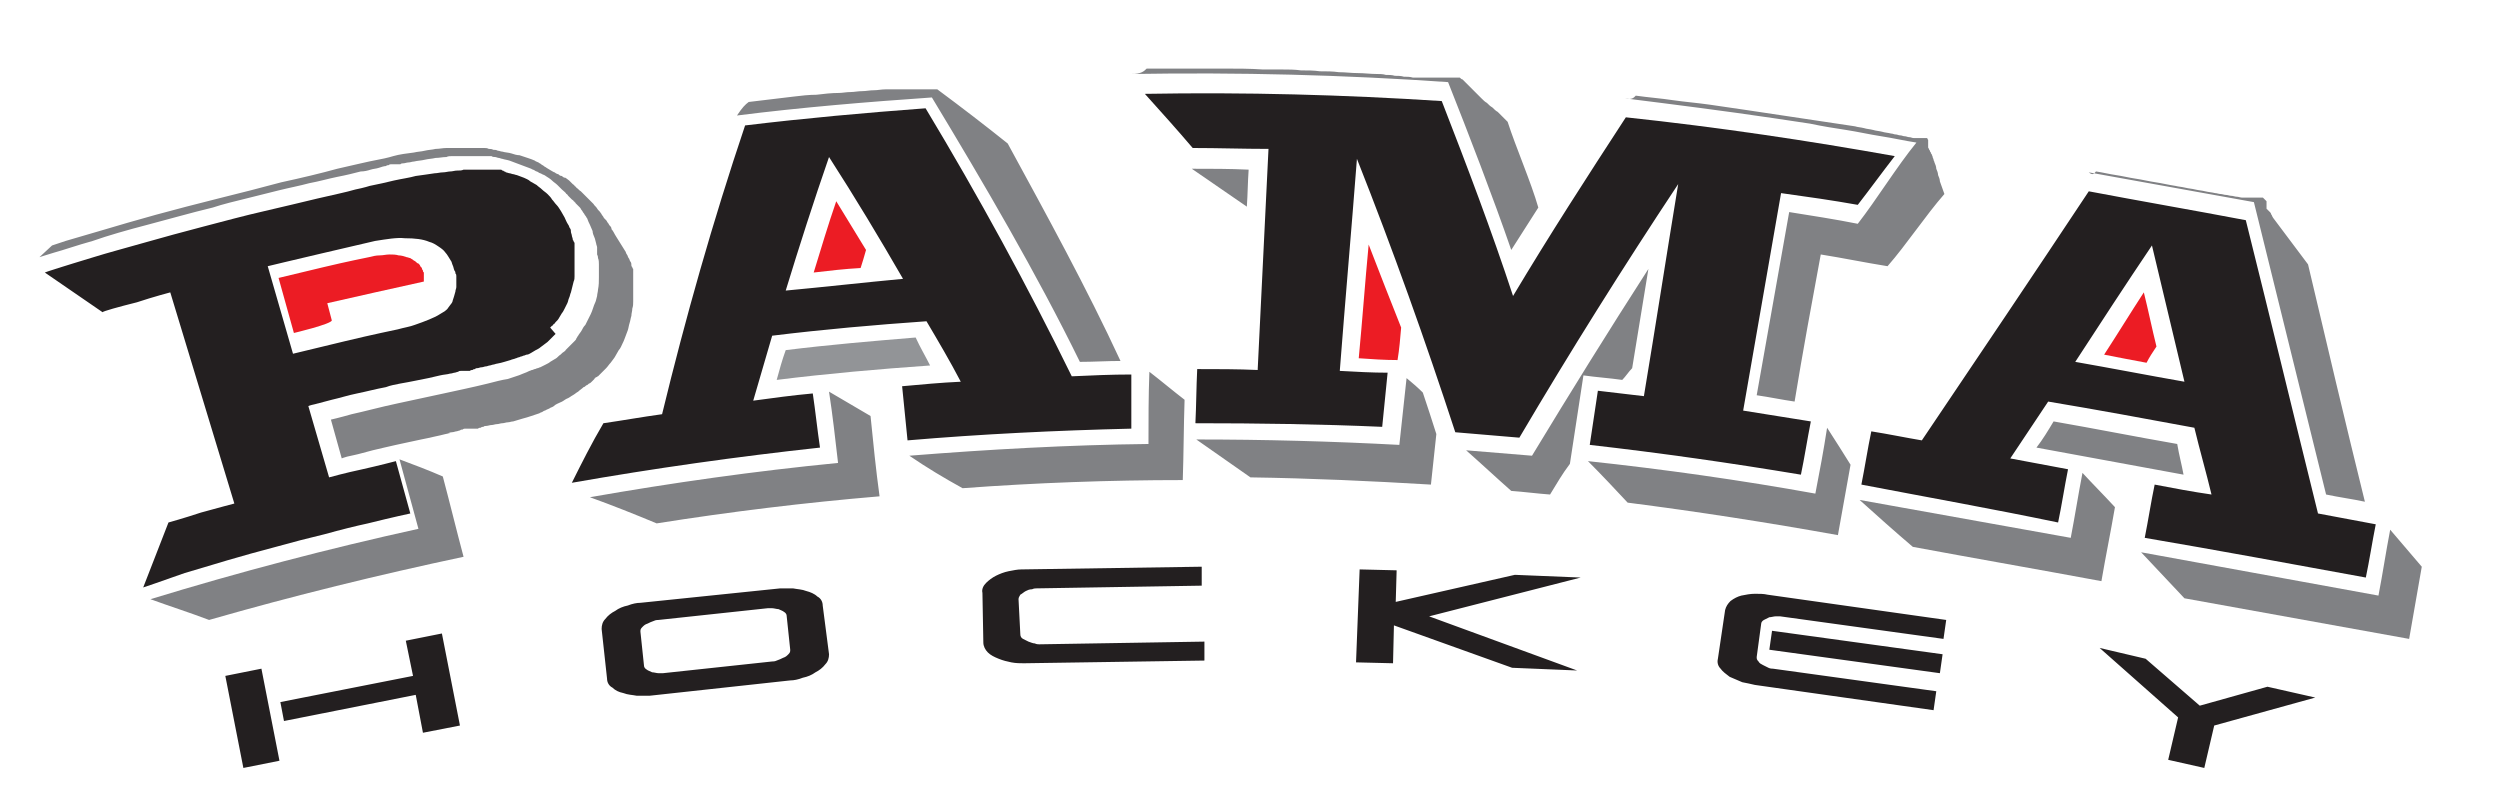 <svg width="170" height="54" xmlns="http://www.w3.org/2000/svg" viewBox="0 0 272.7 88"><path fill="#EC1C24" d="M30.4 36.9l-1.7-6.1 5-1.2c2.5-.6 5-1.1 5-1.1.4-.1.8-.2 1.2-.2.4 0 .7-.1 1.1-.1.3 0 .7 0 1 .1.3 0 .6.1.9.2.1 0 .3.1.4.1.1.1.2.1.3.2.1.1.2.1.3.2.1.1.2.2.3.2.1.1.2.2.2.3l.1.1s.1.1.1.2.1.1.1.2 0 .1.1.2v1l-5.4 1.2c-2.7.6-5.3 1.2-5.3 1.2l.5 1.9c0 .4-4.2 1.4-4.2 1.4"/><path fill="#808184" d="M14.5 66.4c9.8-3 19.7-5.6 29.7-7.8-.7-2.6-1.4-5.1-2.1-7.7 1.6.6 3.2 1.2 4.8 1.9.8 3 1.5 5.9 2.3 8.9-9.4 2-18.8 4.3-28.2 7-2.1-.8-4.3-1.5-6.5-2.3m84.1-15.9c8.8-.7 17.7-1.2 26.5-1.3 0-2.7 0-5.3.1-8 1.3 1 2.6 2.1 3.9 3.1-.1 3-.1 6-.2 8.9-8.1 0-16.3.3-24.4.9-2-1.1-4-2.3-5.9-3.6m124.9-.9c5.4 1 10.9 2 16.3 3-.2-1.1-.5-2.2-.7-3.4-4.6-.8-9.1-1.7-13.7-2.5-.6 1-1.2 2-1.9 2.9m-189-3.1s.9-.2 2.3-.6c1.4-.3 3.2-.8 5.1-1.2 1.9-.4 3.7-.8 5.1-1.1 1.4-.3 2.3-.5 2.3-.5.9-.2 1.8-.4 2.6-.6.8-.2 1.5-.4 2.2-.5l.9-.3c.3-.1.6-.2.8-.3.3-.1.5-.2.7-.3.1 0 .2-.1.3-.1.1 0 .2-.1.3-.1.1 0 .2-.1.3-.1.1 0 .2-.1.3-.1l.6-.3c.2-.1.4-.2.5-.3.2-.1.3-.2.5-.3.2-.1.3-.2.5-.4.2-.1.3-.3.5-.4.1-.1.2-.1.2-.2l.2-.2.1-.1.1-.1.1-.1.1-.1.1-.1.1-.1.1-.1.1-.1c.1-.1.2-.2.2-.3.1-.1.1-.2.2-.3.1-.2.3-.4.4-.6.1-.2.2-.4.4-.6l.3-.6.3-.6c.2-.4.3-.9.5-1.3.1-.2.1-.4.2-.7 0-.2.1-.5.1-.7.1-.5.1-.9.1-1.4v-1.4c0-.2 0-.5-.1-.7 0-.1 0-.2-.1-.4v-.8c0-.1-.1-.3-.1-.4-.1-.3-.1-.5-.2-.7-.1-.2-.2-.5-.2-.7-.1-.2-.2-.5-.3-.7-.1-.2-.2-.4-.3-.7-.1-.1-.1-.2-.2-.3-.1-.1-.1-.2-.2-.3-.1-.1-.1-.2-.2-.3-.1-.1-.1-.2-.2-.3l-.1-.1-.1-.1-.1-.1-.1-.1-.1-.1s0-.1-.1-.1c0 0 0-.1-.1-.1 0-.1-.1-.1-.2-.2l-.2-.2-.2-.2c-.1-.1-.1-.2-.2-.2-.1-.2-.3-.3-.5-.5l-.5-.5c-.2-.2-.4-.3-.6-.5-.2-.2-.4-.3-.7-.5-.1-.1-.2-.1-.4-.2-.1-.1-.3-.1-.4-.2-.1-.1-.3-.1-.4-.2-.1-.1-.3-.1-.4-.2-.3-.1-.5-.2-.8-.3-.3-.1-.5-.2-.8-.3-.3-.1-.5-.2-.8-.3-.3-.1-.5-.1-.8-.2-.1 0-.3-.1-.4-.1-.1 0-.3-.1-.4-.1-.1 0-.3 0-.4-.1h-4.4c-.2 0-.4 0-.6.1-.4 0-.8.1-1.2.1-.4.1-.8.1-1.2.2-.4.1-.8.1-1.2.2-.2 0-.4.1-.6.1-.2 0-.4.1-.6.1-.1 0-.2 0-.3.1h-1c-.1 0-.2 0-.3.1-.1 0-.2 0-.3.1-.2 0-.5.1-.8.2-.3.1-.6.1-.9.2-.3.1-.7.2-1.1.2l-1.2.3c-.4.1-.9.2-1.4.3-1 .2-2 .5-3.1.7-1.1.3-2.2.5-3.4.8l-3.6.9c-1.2.3-2.5.6-3.7 1-2.5.6-4.9 1.3-7.2 1.9-2.3.6-4.4 1.2-6.1 1.8-1.8.5-3.2 1-4.3 1.3-1 .3-1.6.5-1.6.5l1.4-1.3 1.5-.5c1-.3 2.4-.7 4.1-1.2 1.7-.5 3.7-1.1 5.9-1.7 2.2-.6 4.5-1.2 6.9-1.8 2.4-.6 4.8-1.2 7-1.8 2.3-.5 4.4-1 6.2-1.5 1.8-.4 3.4-.8 4.5-1 1.1-.2 1.7-.4 1.7-.4.7-.2 1.5-.3 2.3-.4.4-.1.8-.1 1.2-.2.4-.1.8-.1 1.2-.2.4 0 .8-.1 1.2-.1h4.2c.2 0 .3 0 .5.1.2 0 .3 0 .5.1.2 0 .3 0 .5.1.2 0 .3.1.5.1.3.1.7.1 1 .2.3.1.6.2.9.2l.9.3c.3.1.6.2.8.3.1.1.2.1.4.2.1.1.2.1.3.2.1.1.2.1.3.2.1.1.2.1.3.2.2.1.3.2.5.3.2.1.3.2.4.2.1.1.3.2.4.2.1.1.2.2.4.2.1.1.2.2.4.2.1.1.3.2.4.3l.2.2.2.2c.1.1.2.1.2.2.1.1.2.1.2.2.2.1.3.3.5.4l.9.9.5.5c.1.2.3.3.4.5.1.2.3.3.4.5.1.1.1.2.2.3.1.1.1.2.2.3l.1.1.1.1c.1.1.1.2.2.3.1.1.1.2.2.3.1.1.2.2.2.4.2.2.3.5.5.8.2.3.3.5.5.8.2.3.3.5.5.8.1.1.1.3.2.4.1.1.1.3.2.4.1.1.1.3.2.4.1.1.1.3.1.4 0 .1 0 .1.1.2 0 .1 0 .1.1.2v3.6c0 .3 0 .5-.1.8 0 .3-.1.5-.1.8-.1.3-.1.5-.2.8s-.1.5-.2.8c-.1.3-.2.5-.3.8-.1.3-.2.5-.3.7-.1.2-.2.5-.4.7-.1.2-.3.5-.4.7-.1.2-.3.4-.5.7-.2.2-.3.4-.5.6l-.3.3-.3.3-.3.3c-.1 0-.1.1-.2.1 0 0-.1 0-.1.1 0 0-.1 0-.1.1l-.1.1-.1.1-.1.1c-.1.1-.2.2-.3.2-.1.1-.2.2-.3.2-.1.1-.2.2-.3.2-.2.2-.4.3-.6.5-.2.1-.4.3-.6.4-.2.1-.4.3-.7.4-.2.1-.4.3-.7.4-.2.1-.5.2-.7.4-.1.1-.2.1-.4.2-.1.1-.2.1-.4.2-.1.1-.3.1-.4.2-.1.1-.3.1-.4.2l-.9.3c-.3.1-.6.2-1 .3-.3.1-.7.2-1 .3-.2 0-.4.1-.6.1-.2 0-.4.1-.6.1-.2 0-.4.1-.6.1-.2 0-.4.1-.6.1-.2 0-.4.1-.6.1-.1 0-.2 0-.3.1-.1 0-.2 0-.3.1-.1 0-.2 0-.3.1H49.4c-.1 0-.2 0-.3.1-.1 0-.2 0-.3.1-.1 0-.3.1-.4.1-.1 0-.3.1-.5.1s-.3.1-.5.1c.6 0 .2 0-.2.1s-.8.2-1.3.3c-.4.1-.9.2-1.4.3-.5.1-.9.2-1.4.3-.9.2-1.9.4-2.7.6-.9.2-1.7.4-2.4.6-.7.2-1.3.3-1.7.4-.4.1-.6.2-.6.2l-1.2-4.3m90.4-38.9h8.6c1.4 0 2.8 0 4.3.1h2.1c.7 0 1.4 0 2.1.1.7 0 1.4 0 2.1.1.7 0 1.4 0 2.1.1.7 0 1.4.1 2.1.1.7 0 1.4.1 2.1.1.3 0 .7 0 1 .1.3 0 .7 0 1 .1.3 0 .7 0 1 .1.3 0 .7 0 1 .1h5.2c.1.1.2.2.3.2l.1.1.1.1.1.1.1.1.1.1.1.1.1.1.1.1.1.1.1.1.1.1.1.1.3.3.3.3.3.3c.2.2.4.4.6.5.2.2.4.4.6.5.2.2.4.4.6.5l1.1 1.1c.9 2.8 2.6 6.7 3.4 9.5-1 1.6-2 3.1-3 4.7-2-5.8-4.7-12.8-7-18.6-11.5-.8-23.2-1.1-35.1-.9 1.1 0 1.4-.3 1.7-.6m54.2 3c1.4.2 2.8.3 4.1.5 1.4.2 2.7.3 4.1.5 1.4.2 2.7.4 4.1.6.7.1 1.3.2 2 .3.7.1 1.3.2 2 .3.7.1 1.3.2 2 .3.7.1 1.3.2 2 .3.7.1 1.3.2 2 .3.7.1 1.3.2 2 .3.3.1.6.1 1 .2.3.1.6.1 1 .2.3.1.6.1 1 .2.3.1.6.1 1 .2.2 0 .3.1.5.1s.3.1.5.1.3.1.5.1.3.1.5.1.3.1.5.1h1.5c0 .1.1.2.1.2v.8c0 .1 0 .1.1.2 0 .1 0 .1.1.2 0 .1 0 .1.1.2 0 .1 0 .1.1.2 0 .1.1.2.1.3 0 .1.1.2.1.3 0 .1.1.2.1.3.1.2.2.5.2.7.1.2.2.5.2.7.1.2.2.5.2.7.2.5.3.9.5 1.4-2.1 2.4-4.2 5.6-6.3 8-2.5-.4-4.9-.9-7.4-1.3-1 5.4-2 10.8-2.9 16.3-1.4-.2-2.8-.5-4.2-.7 1.2-6.8 2.4-13.5 3.6-20.3 2.5.4 5.1.8 7.6 1.3 2.1-2.7 4.3-6.3 6.5-9-1.3-.2-2.6-.5-3.9-.7-1.3-.2-2.6-.5-3.9-.7-1.3-.2-2.6-.4-4-.7-1.3-.2-2.7-.4-4-.6-5.4-.8-10.9-1.5-16.5-2.2.8.2 1-.1 1.2-.3m51 8.4c.7.1 1.5.3 2.2.4.7.1 1.5.3 2.2.4.7.1 1.5.3 2.2.4.7.1 1.5.3 2.2.4.4.1.7.1 1.1.2.4.1.7.1 1.1.2.4.1.7.1 1.1.2.4.1.7.1 1.1.2.2 0 .4.1.6.1.2 0 .4.1.6.1.2 0 .4.1.6.1.2 0 .4.1.6.1.2 0 .4.1.6.1h2.3l.1.1.1.1.1.1.1.1v.8s0 .1.1.1c0 0 0 .1.1.1 0 0 0 .1.1.1 0 0 0 .1.1.1 0 .1.1.1.1.2s.1.1.1.2.1.1.1.2c.1.1.2.3.3.4.1.1.2.3.3.4.1.1.2.3.3.4.1.1.2.3.3.4.1.1.2.3.3.4.2.3.4.5.6.8.2.3.4.5.6.8.2.3.4.5.6.8.2.3.4.5.6.8 2 8.5 4.2 17.8 6.3 26.3-1.4-.3-2.9-.5-4.3-.8-2.6-10.6-5.4-21.8-8-32.4l-18.3-3.3c.5.4.6.1.8-.1M80.8 11.3c.8-.1 1.7-.2 2.5-.3s1.7-.2 2.5-.3c.8-.1 1.7-.2 2.5-.2.8-.1 1.7-.2 2.5-.2.4 0 .8-.1 1.3-.1.4 0 .8-.1 1.3-.1.4 0 .8-.1 1.3-.1.4 0 .8-.1 1.3-.1h5.7c2.7 2 5.3 4 7.8 6 4.3 7.9 8.8 16.1 12.5 24.1-1.5 0-3 .1-4.5.1-4.8-9.8-10.6-19.7-16.4-29.3-7.2.5-14.5 1.1-21.6 2 .6-.9.9-1.2 1.3-1.5M63.2 55.1c9.1-1.6 18.3-2.9 27.5-3.8-.3-2.6-.6-5.3-1-7.9 1.5.9 3.1 1.8 4.6 2.7.3 3 .6 6 1 8.9-8.3.7-16.5 1.7-24.7 3-2.4-1-4.9-2-7.4-2.9"/><path fill="#929497" d="M83.9 42.1c5.6-.7 11.3-1.2 17-1.6-.5-1-1.1-2-1.6-3.1-4.8.4-9.6.8-14.4 1.4-.4 1.1-.7 2.2-1 3.3"/><path fill="#808184" d="M173.8 51.1c8.4.9 16.9 2.1 25.2 3.6.5-2.6.9-4.7 1.3-7.3.9 1.4 1.8 2.8 2.6 4.1-.5 2.8-.9 5-1.4 7.8-7.8-1.4-15.5-2.6-23.3-3.6-1.4-1.5-2.9-3.1-4.4-4.6m-43.4-2.4c7.5 0 15 .2 22.5.6.3-2.6.5-4.8.8-7.4.6.5 1.2 1 1.8 1.6.5 1.5 1 3 1.5 4.6-.2 2-.4 3.6-.6 5.6-6.7-.4-13.3-.7-20-.8l-6-4.2m29.9 1.2c1.7 1.5 3.3 3 5 4.5 1.4.1 2.9.3 4.3.4.8-1.3 1.3-2.2 2.2-3.4.5-3.3 1-6.5 1.5-9.8 1.4.2 2.9.3 4.3.5.4-.4.7-.9 1.1-1.3.6-3.7 1.2-7.4 1.8-11-4.5 7-8.6 13.6-12.9 20.7-2.5-.2-4.9-.4-7.3-.6"/><path fill="#EC1C24" d="M148.4 39.7c.4-4.2.7-8.4 1.1-12.6 1.2 3.1 2.4 6.2 3.6 9.2-.1 1.2-.2 2.4-.4 3.6-1.4 0-2.9-.1-4.3-.2"/><path fill="#808184" d="M129.9 18.7c2 1.4 4.1 2.8 6.1 4.2.1-1.4.1-2.7.2-4.1-2.1-.1-4.2-.1-6.3-.1m105.2 42.5c8.8 1.6 17.5 3.2 26.3 4.8.5-2.6.8-4.7 1.3-7.3 1.2 1.4 2.3 2.7 3.5 4.1-.5 2.8-.9 5.1-1.4 8l-24.9-4.5-4.8-5.1m-31.2-5.8l23.4 4.2c.5-2.6.8-4.6 1.3-7.2 1.2 1.3 2.4 2.5 3.6 3.8-.5 2.9-1 5.3-1.5 8.2-7-1.3-13.9-2.5-20.9-3.8-2-1.7-3.9-3.4-5.9-5.2"/><path fill="#231F20" d="M39.4 26.7l-6 1.4c-3 .7-5.9 1.4-5.9 1.4l2.8 9.7 5.8-1.4c2.9-.7 5.8-1.3 5.8-1.3.7-.2 1.4-.3 1.9-.5.6-.2 1.1-.4 1.6-.6.5-.2.9-.4 1.2-.6.2-.1.3-.2.5-.3.1-.1.3-.2.4-.4.1-.1.2-.3.3-.4.1-.1.2-.3.2-.4.1-.3.2-.6.3-1 0-.2.1-.3.1-.5v-1.2c0-.1 0-.2-.1-.3 0-.1 0-.2-.1-.3-.1-.2-.1-.4-.2-.6-.1-.2-.1-.4-.2-.5-.2-.3-.4-.7-.6-.9-.2-.3-.5-.5-.8-.7-.3-.2-.6-.4-1-.5-.7-.3-1.6-.4-2.7-.4-.9-.1-2 .1-3.3.3M13.7 65.1l1.4-3.6 1.4-3.6s1.8-.5 3.6-1.1c1.8-.5 3.7-1 3.7-1l-7.1-23.4s-1.9.5-3.7 1.1c-2 .5-3.8 1-3.8 1.1L6 32.4l-3.2-2.2s.5-.2 1.5-.5c.9-.3 2.3-.7 3.9-1.2s3.5-1 5.6-1.6c2.1-.6 4.3-1.2 6.6-1.8 2.3-.6 4.5-1.2 6.7-1.7s4.2-1 5.9-1.4c1.7-.4 3.2-.7 4.2-1 1-.2 1.6-.4 1.6-.4 1-.2 1.9-.4 2.7-.6.9-.2 1.7-.3 2.4-.5.8-.1 1.4-.2 2.1-.3.3 0 .6-.1.9-.1.3 0 .6-.1.8-.1.3 0 .5-.1.8-.1.3 0 .5 0 .7-.1h4.1c.1 0 .1 0 .2.1.1 0 .1 0 .2.1.1 0 .1 0 .2.1.1 0 .3.1.4.1.1 0 .3.1.4.1.1 0 .3.1.4.1.3.1.5.2.8.3.2.1.5.2.7.4.2.1.5.3.7.4.2.2.4.3.6.5.2.2.4.3.6.5.2.2.4.4.5.6.2.2.3.4.5.6.2.2.3.4.5.7.1.2.3.5.4.7.1.2.2.5.4.8.1.1.1.3.2.4.1.1.1.3.1.4 0 .1.1.3.1.4 0 .1.1.3.1.4 0 .1 0 .1.1.2 0 .1 0 .1.1.2v3.7c0 .2 0 .4-.1.6l-.3 1.2c-.1.2-.1.4-.2.6-.1.2-.1.4-.2.6l-.3.6c-.1.2-.2.4-.3.5-.1.2-.2.3-.3.5-.1.2-.2.3-.4.5-.1.1-.1.2-.2.2-.1.1-.1.2-.2.2l-.1.1-.1.1.6.7-.1.1-.1.1-.1.1-.2.2-.2.2-.2.2c-.1.1-.3.2-.4.3-.1.1-.3.2-.4.3-.1.1-.3.2-.5.3-.2.1-.3.2-.5.3-.2.1-.3.2-.5.2-.1 0-.2.1-.3.1-.1 0-.2.1-.3.1-.1 0-.2.1-.3.1-.1 0-.2.1-.3.1-.2.1-.4.1-.6.2-.4.1-.9.3-1.5.4-.1 0-.3.1-.4.1-.1 0-.3.1-.4.1-.1 0-.3.1-.4.1-.2 0-.3.1-.5.1s-.3.1-.5.1c-.1 0-.2 0-.2.1-.1 0-.2 0-.3.1-.1 0-.2 0-.3.1H48.9c-.1 0-.2 0-.3.1-.1 0-.3.1-.4.1-.1 0-.3.1-.5.1-.3.1-.7.1-1.1.2-.4.1-.9.2-1.3.3l-1.5.3c-.5.1-1 .2-1.6.3-.5.1-1.1.2-1.6.4-1.1.2-2.2.5-3.2.7-1 .2-1.9.5-2.8.7-.8.2-1.5.4-1.9.5-.5.1-.7.2-.7.2l2.3 7.9s1.8-.5 3.7-.9c1.8-.4 3.7-.9 3.7-.9l1.6 5.8s-1.9.4-4.7 1.1c-1.4.3-3 .7-4.8 1.2-1.7.4-3.6.9-5.4 1.4-1.9.5-3.7 1-5.4 1.5-1.7.5-3.3 1-4.7 1.4-2.8 1-4.6 1.6-4.6 1.6zm71.2-32.9c1.5-4.9 3.1-9.9 4.8-14.8 2.9 4.5 5.6 9 8.2 13.5-4.3.4-8.7.9-13 1.3zM61.2 53.5c9.1-1.6 18.3-2.9 27.5-3.9-.3-2-.5-4-.8-6-2.2.2-4.4.5-6.6.8l2.1-7.2c5.7-.7 11.4-1.2 17.1-1.6 1.3 2.2 2.6 4.4 3.8 6.7-2.2.1-4.3.3-6.5.5l.6 6c8.2-.7 16.5-1.1 24.8-1.3v-6c-2.2 0-4.4.1-6.6.2-4.9-10-10.3-19.9-16.2-29.7-6.7.5-13.4 1.1-20 1.9-3.6 10.7-6.6 21.3-9.2 32-2.2.3-4.4.7-6.5 1-1.3 2.2-2.4 4.4-3.5 6.6zm69.1-6.6c.1-2 .1-4 .2-6 2.2 0 4.5 0 6.7.1.4-8.2.8-16.3 1.2-24.5-2.8 0-5.6-.1-8.4-.1-1.7-2-3.5-4-5.3-6 11.1-.2 22.1.1 32.9.8 2.8 7.2 5.5 14.3 7.9 21.6 4-6.7 8.2-13.2 12.5-19.8 10.3 1.1 20.3 2.6 29.8 4.3-1.4 1.8-2.7 3.6-4.1 5.4-2.8-.5-5.6-.9-8.5-1.3-1.4 8-2.8 16.1-4.2 24.1l7.5 1.2c-.4 2-.7 4-1.1 5.9-7.8-1.3-15.5-2.4-23.4-3.3l.9-6 5.1.6c1.3-7.8 2.5-15.6 3.8-23.5-6.1 9.2-12 18.6-17.6 28.1-2.4-.2-4.7-.4-7.1-.6-3.3-10.1-6.9-20.2-10.9-30.3-.6 7.8-1.3 15.7-1.9 23.5 1.8.1 3.6.2 5.3.2l-.6 6c-6.8-.3-13.8-.4-20.7-.4zm97.5-6.8c4 .7 8.1 1.5 12.1 2.2-1.2-5-2.4-10.1-3.6-15.1-2.9 4.3-5.7 8.6-8.5 12.9zm-23.7 13.6c.4-2 .7-4 1.1-5.9 1.9.3 3.8.7 5.6 1 6.2-9.2 12.4-18.4 18.5-27.6 5.8 1.1 11.6 2.1 17.4 3.2 2.7 10.8 5.3 21.6 8 32.5 2.1.4 4.3.8 6.4 1.2-.4 2-.7 4-1.1 5.9-8.2-1.5-16.3-3-24.5-4.4.4-2 .7-4 1.1-5.9 2.1.4 4.2.8 6.3 1.1-.6-2.5-1.3-4.9-1.9-7.4-5.4-1-10.8-2-16.2-2.9l-4.2 6.3c2.1.4 4.3.8 6.4 1.2-.4 2-.7 4-1.1 5.9-7.2-1.5-14.5-2.8-21.8-4.2z"/><path class="red-parts" fill="#EC1C24" d="M88 30.2c.8-2.6 1.6-5.3 2.5-7.9l3.3 5.4c-.2.7-.4 1.4-.6 2-1.8.1-3.5.3-5.2.5m143 9.1c1.5-2.3 2.9-4.6 4.4-6.9.5 2 .9 4 1.4 6-.4.6-.8 1.2-1.1 1.8-1.6-.3-3.2-.6-4.7-.9"/><path fill="#231F20" d="M254.4 77.3l-11.2 3.1-1.1 4.7-4-.9 1.1-4.7-8.7-7.7 5.1 1.2 6 5.2 7.5-2.1 5.3 1.2zm-61.9-4.5c0 .2 0 .3.2.5.1.2.3.3.5.4l.6.3c.2.1.4.1.5.1l18.1 2.5-.3 2.1-19.8-2.8c-.4-.1-.9-.2-1.4-.3-.5-.2-.9-.4-1.4-.6-.4-.3-.8-.6-1-.9-.3-.3-.4-.7-.3-1.1l.8-5.4c.1-.4.3-.7.6-1 .4-.3.8-.5 1.2-.6.5-.1 1-.2 1.5-.2s1 0 1.4.1l19.8 2.8-.3 2.1-18.1-2.5h-.5c-.2 0-.5.1-.7.1l-.6.3c-.2.1-.3.3-.3.4l-.5 3.7zm20.6-.3l-.3 2.1-18.9-2.6.3-2.1 18.9 2.6zm-60.8-3.2l-.1 4.2-4.1-.1.4-10.3 4.1.1-.1 3.5 13.2-3 7.3.3-16.8 4.3 16.4 6-7.2-.3-13.1-4.7zm-41.6-2.9c0-.2.1-.3.2-.5.2-.1.4-.3.6-.4.2-.1.4-.2.7-.2.2-.1.4-.1.5-.1l18.3-.3v-2.1l-20 .3c-.4 0-.9.1-1.4.2-.5.1-1 .3-1.4.5-.4.2-.8.5-1.1.8-.3.3-.5.7-.4 1.1l.1 5.5c0 .4.2.8.5 1.1.3.3.7.5 1.2.7.5.2.9.3 1.4.4.5.1 1 .1 1.4.1l20-.3v-2.1l-18.3.3c-.1 0-.3 0-.5-.1-.2 0-.4-.1-.7-.2l-.6-.3c-.2-.1-.3-.3-.3-.5l-.2-3.9zM68.8 70c0-.2 0-.3.2-.5s.3-.3.6-.4c.2-.1.4-.2.7-.3.2-.1.4-.1.5-.1l12.1-1.3h.5c.2 0 .5.1.7.1.2.1.5.2.6.3.2.1.3.3.3.4l.4 3.8c0 .2 0 .3-.2.5s-.3.3-.6.4c-.2.1-.4.2-.7.3-.2.1-.4.1-.5.1l-12.1 1.3h-.5c-.2 0-.5-.1-.7-.1-.2-.1-.5-.2-.6-.3-.2-.1-.3-.3-.3-.4l-.4-3.8zm16.6 5.4c.4 0 .9-.1 1.4-.3.5-.1 1-.3 1.4-.6.4-.2.8-.5 1.1-.9.3-.3.4-.7.4-1.1l-.7-5.4c0-.4-.2-.8-.6-1-.3-.3-.8-.5-1.2-.6-.5-.2-1-.2-1.5-.3h-1.4l-15.5 1.6c-.4 0-.9.1-1.4.3-.5.1-1 .3-1.4.6-.4.2-.8.5-1.1.9-.3.3-.4.7-.4 1.1l.6 5.5c0 .4.2.8.6 1 .3.3.7.5 1.2.6.5.2 1 .2 1.5.3h1.4l15.6-1.7zm-56.6 8.9l-2-10.2-4 .8 2 10.2 4-.8zm20-3.9l-2-10.2-4 .8.8 3.9-14.7 2.9.4 2.1L43.9 77l.8 4.2 4.1-.8z"/></svg>